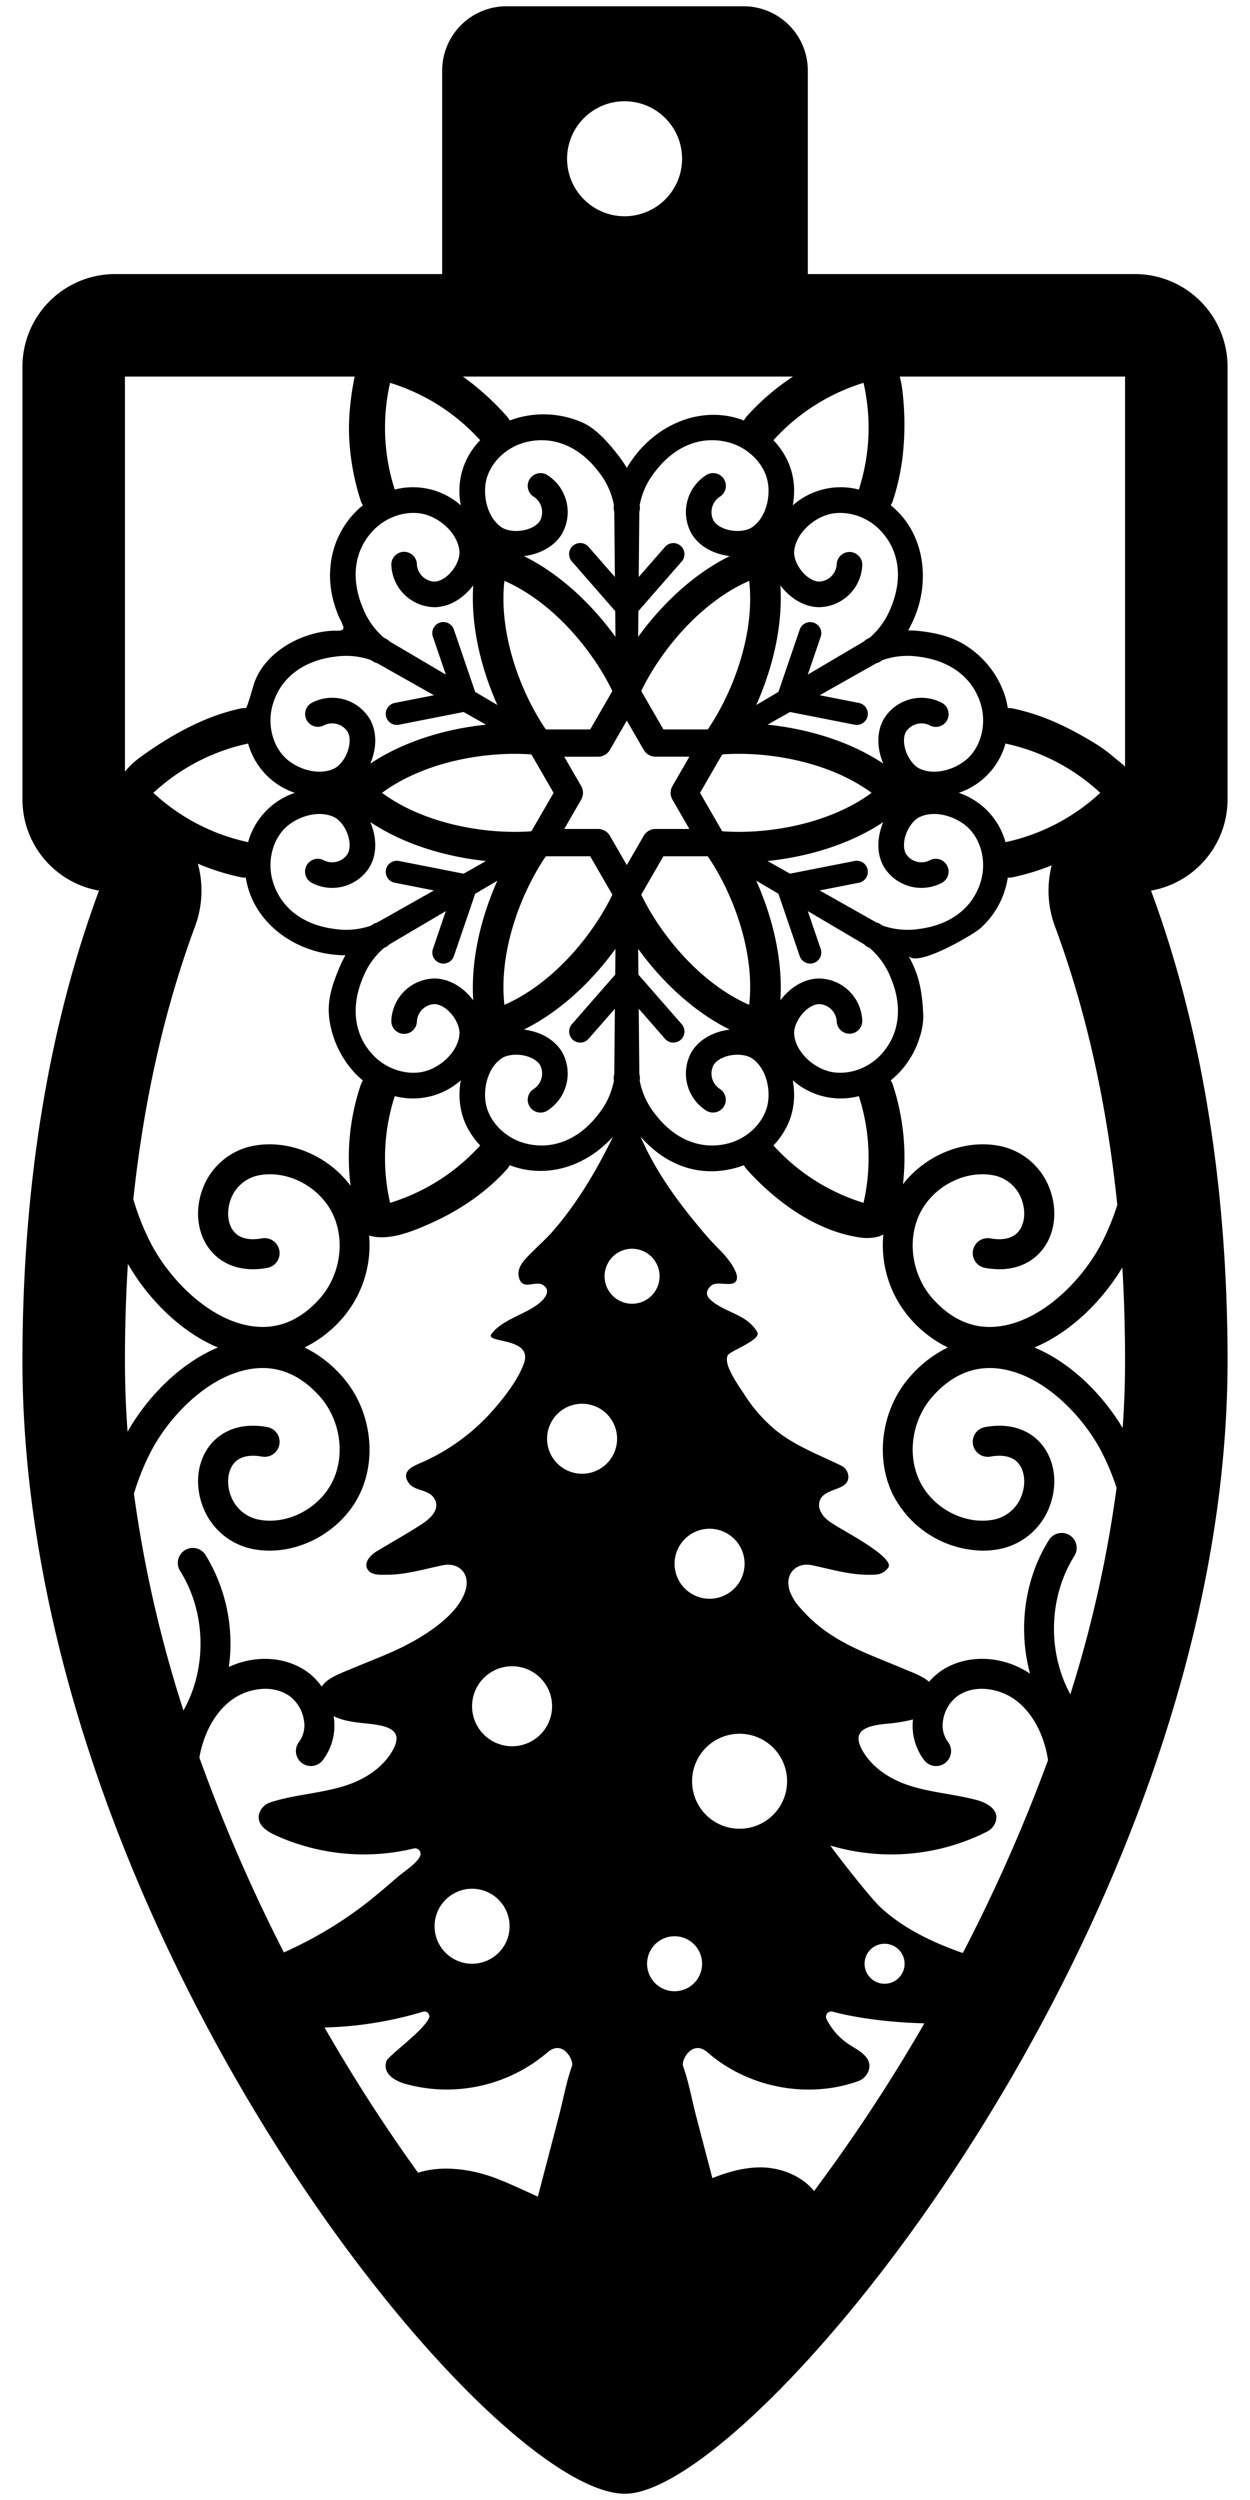 <svg id="Слой_1" data-name="Слой 1" xmlns="http://www.w3.org/2000/svg" viewBox="0 0 500 1000"><title>Flags light bulbs</title><path d="M491.025,319.746V146.703a37.081,37.081,0,0,0-37.081-37.081H323.131V28.25A25.75,25.75,0,0,0,297.381,2.5H202.619a25.75,25.75,0,0,0-25.75,25.75v81.372H46.056A37.081,37.081,0,0,0,8.975,146.703V319.746a37.083,37.083,0,0,0,30.617,36.508C20.102,408.794,8.975,472.004,8.975,544.291c0,225.27,185.404,453.209,241.025,453.209,51.501,0,241.025-227.939,241.025-453.209,0-72.287-11.126-135.497-30.617-188.037A37.083,37.083,0,0,0,491.025,319.746ZM394.034,507.158c12.729,2.3,19.589-3.283,22.546-6.813,5.345-6.385,6.625-15.85,3.341-24.701a26.997,26.997,0,0,0-21.138-17.461c-13.907-2.289-28.847,4.176-37.603,15.523a93.505,93.505,0,0,0-4.033-39.757,7.161,7.161,0,0,0-.875-1.776,32.807,32.807,0,0,0,2.825-2.535,35.447,35.447,0,0,0,8.75-14.632,27.502,27.502,0,0,0,1.468-8.537c-.233-6.486-.942-12.965-3.439-18.988a51.161,51.161,0,0,0-2.581-5.349c2.974,5.327,25.56-8.108,28.517-10.525a34.002,34.002,0,0,0,11.3-20.578,7.156,7.156,0,0,0,1.984-.13,92.608,92.608,0,0,0,15.583-4.758,40.996,40.996,0,0,0,1.289,24.374c12.463,33.596,20.79,70.919,24.949,111.449a97.388,97.388,0,0,1-6.125,14.991c-7.455,14.58-23.502,31.309-41.117,33.583-9.935,1.284-18.869-2.43-26.563-11.033-8.193-9.164-10.388-23.042-5.336-33.748,5.121-10.853,17.614-17.623,29.058-15.732a15.027,15.027,0,0,1,11.836,9.795c1.735,4.675,1.216,9.828-1.291,12.822-2.846,3.398-7.668,3.349-11.212,2.709a6,6,0,1,0-2.133,11.809Zm-76.926-75.031a28.923,28.923,0,0,0,26.432,6.324,80.431,80.431,0,0,1,1.871,42.688A80.452,80.452,0,0,1,309.375,458.177a30.262,30.262,0,0,0,6.884-11.303,28.575,28.575,0,0,0,1.382-8.964A32.289,32.289,0,0,0,317.107,432.128Zm15.258-3.394c-6.651-1.363-14.144-7.744-14.699-15.07-.182-2.502,1.24-5.901,3.558-8.456,1.989-2.193,4.396-3.528,6.439-3.572a7.367,7.367,0,0,1,7.016,6.817,5.119,5.119,0,0,0,10.237-.035v-.036a17.572,17.572,0,0,0-17.476-16.981c-4.943.108-9.844,2.569-13.799,6.929q-.793.874-1.494,1.804c.11-1.676.169-3.361.169-5.053,0-14.687-4.008-29.826-9.824-42.809l8.877,5.238,8.515,24.923a4.436,4.436,0,1,0,8.396-2.868l-5.168-15.126L345.637,377.727a5.098,5.098,0,0,0,1.535,1.137c.221.106.447.204.671.305a30.453,30.453,0,0,1,8.576,12.231c4.898,11.816,3.221,23.13-4.6,31.039C346.682,427.632,339.046,430.103,332.365,428.734Zm-76.628.892-.248-26.144L266.005,415.52a4.436,4.436,0,1,0,6.682-5.837l-17.327-19.836-.098-10.31c9.297,12.86,22.044,25.102,36.628,32.295q-1.156.142-2.312.392c-5.755,1.245-10.337,4.259-12.901,8.486a17.57,17.57,0,0,0,5.968,23.625,5.119,5.119,0,0,0,5.181-8.83,7.368,7.368,0,0,1-2.397-9.485c1.06-1.747,3.421-3.165,6.315-3.791,3.371-.729,7.028-.269,9.101,1.147,6.068,4.144,7.848,13.822,5.703,20.264-2.155,6.471-8.113,11.849-15.179,13.7-10.759,2.82-21.394-1.385-29.179-11.536a30.443,30.443,0,0,1-6.304-13.542c.024-.244.053-.489.071-.733.01-.131.015-.261.015-.391A5.082,5.082,0,0,0,255.737,429.625Zm-26.556-13.683a4.436,4.436,0,0,0,6.259-.423L245.955,403.481l-.247,26.15a5.099,5.099,0,0,0-.217,1.898c.018.245.047.49.071.735a30.443,30.443,0,0,1-6.305,13.541c-7.785,10.15-18.42,14.355-29.18,11.536-7.065-1.852-13.024-7.23-15.179-13.701-2.145-6.438-.366-16.12,5.703-20.264,2.072-1.416,5.729-1.876,9.101-1.147,2.893.626,5.254,2.043,6.313,3.791a7.367,7.367,0,0,1-2.396,9.485,5.118,5.118,0,1,0,5.181,8.829,17.57,17.57,0,0,0,5.967-23.624c-2.565-4.227-7.146-7.241-12.901-8.487q-1.155-.25-2.312-.392c14.584-7.193,27.33-19.435,36.627-32.294l-.098,10.31-17.326,19.836A4.435,4.435,0,0,0,229.18,415.943Zm-43.994,30.933A30.26,30.26,0,0,0,192.069,458.177a80.445,80.445,0,0,1-36.034,22.964,80.444,80.444,0,0,1,1.87-42.688,28.92,28.92,0,0,0,26.427-6.321A30.325,30.325,0,0,0,185.186,446.875Zm4.114-46.732c-.469-.622-.966-1.228-1.497-1.813-3.956-4.36-8.856-6.821-13.799-6.929a17.571,17.571,0,0,0-17.476,16.981l-0.0.036a5.118,5.118,0,0,0,10.237.035,7.368,7.368,0,0,1,7.017-6.817c2.043.044,4.45,1.379,6.439,3.572,2.318,2.554,3.745,5.959,3.558,8.456-.555,7.327-8.048,13.708-14.698,15.071-6.682,1.369-14.318-1.102-19.454-6.295-7.821-7.909-9.498-19.221-4.6-31.039a30.438,30.438,0,0,1,8.576-12.231c.224-.101.449-.199.67-.305a5.076,5.076,0,0,0,1.511-1.123l22.547-13.303-5.168,15.126a4.436,4.436,0,0,0,8.396,2.868L190.073,357.51l8.88-5.239C192.465,366.752,188.236,383.914,189.3,400.143Zm-49.064,74.199c-8.681-11.736-23.907-18.486-38.077-16.16a27,27,0,0,0-21.138,17.462c-3.285,8.852-2.004,18.316,3.341,24.701,2.957,3.531,9.818,9.116,22.545,6.813a6,6,0,0,0-2.133-11.809c-3.543.64-8.367.69-11.212-2.709-2.507-2.994-3.026-8.147-1.291-12.822a15.029,15.029,0,0,1,11.836-9.795c11.448-1.886,23.937,4.881,29.057,15.732,5.052,10.706,2.858,24.584-5.336,33.748-7.693,8.605-16.634,12.317-26.562,11.033-17.615-2.274-33.662-19.003-41.117-33.583a97.916,97.916,0,0,1-6.819-17.288c4.236-39.641,12.477-76.193,24.704-109.152a40.988,40.988,0,0,0,1.095-25.066c.59.252,1.18.512,1.77.749a92.525,92.525,0,0,0,15.451,4.702,7.157,7.157,0,0,0,1.975.131,32.751,32.751,0,0,0,.783,3.714c4.096,14.959,18.162,24.984,33.12,26.948a51.127,51.127,0,0,0,5.924.44,51.09,51.09,0,0,0-2.581,5.35c-3.048,7.356-5.075,13.791-3.572,21.818a39.492,39.492,0,0,0,10.35,20.34,32.782,32.782,0,0,0,2.825,2.535,7.156,7.156,0,0,0-.874,1.776A90.863,90.863,0,0,0,140.235,474.342Zm14.149-187.949a4.436,4.436,0,0,0,5.209,3.495l25.84-5.087,8.977,5.07c-15.784,1.622-32.759,6.54-46.28,15.573q.454-1.073.817-2.2c1.799-5.606,1.479-11.082-.898-15.416a17.571,17.571,0,0,0-23.443-6.645,5.119,5.119,0,0,0,5.056,8.902,7.367,7.367,0,0,1,9.412,2.667c.983,1.792,1.03,4.544.126,7.364-1.054,3.284-3.282,6.221-5.544,7.308-6.623,3.183-15.896-.116-20.401-5.193-4.526-5.102-6.205-12.951-4.276-19.995,2.938-10.728,11.897-17.836,24.58-19.503a30.447,30.447,0,0,1,14.873,1.308c.202.145.401.293.606.433a5.097,5.097,0,0,0,1.752.76l22.77,12.86-15.682,3.087A4.434,4.434,0,0,0,154.384,286.393Zm91.322-81.751.247,26.154-10.516-12.039a4.436,4.436,0,1,0-6.682,5.836l17.327,19.836.098,10.311c-9.297-12.859-22.044-25.101-36.628-32.294q1.156-.143,2.314-.392c5.755-1.245,10.336-4.259,12.9-8.486a17.569,17.569,0,0,0-5.968-23.624,5.118,5.118,0,1,0-5.181,8.829,7.368,7.368,0,0,1,2.396,9.486c-1.06,1.748-3.42,3.165-6.314,3.791-3.371.73-7.028.269-9.101-1.146-6.068-4.145-7.848-13.824-5.704-20.265,2.155-6.471,8.113-11.849,15.179-13.7,10.76-2.819,21.395,1.385,29.18,11.536a30.443,30.443,0,0,1,6.305,13.539c-.025.245-.053.49-.071.735A5.089,5.089,0,0,0,245.706,204.642Zm-.838,71.597c-.008.105-.006.211-.007.317l-8.785,15.217h-17.571c-.092-.052-.183-.106-.277-.152-10.338-15.28-18.795-38.594-16.464-59.278C220.843,240.666,236.805,259.647,244.869,276.239Zm-32.491,25.52c.086.058.177.109.267.162l8.786,15.219-8.786,15.217c-.09.053-.181.104-.268.163-18.401,1.314-42.822-3.019-59.569-15.38C169.555,304.777,193.976,300.444,212.377,301.758Zm23.699,40.747,8.786,15.218c.001.105-0.0.21.007.314-8.063,16.592-24.026,35.575-43.105,43.897-2.332-20.683,6.127-44,16.464-59.278.094-.046.185-.1.276-.151ZM157.88,353.094l15.684,3.087-22.771,12.861a5.095,5.095,0,0,0-1.753.76c-.203.138-.4.285-.6.429a30.439,30.439,0,0,1-14.879,1.31c-12.683-1.666-21.642-8.775-24.58-19.503-1.93-7.045-.251-14.893,4.276-19.995,4.505-5.077,13.778-8.376,20.401-5.193,2.262,1.087,4.489,4.024,5.544,7.309.903,2.82.857,5.572-.126,7.363a7.367,7.367,0,0,1-9.412,2.667,5.118,5.118,0,0,0-5.057,8.901,17.57,17.57,0,0,0,23.444-6.644c2.378-4.335,2.698-9.809.898-15.416q-.361-1.126-.817-2.199c13.521,9.034,30.497,13.952,46.282,15.573l-8.977,5.071-25.841-5.087a4.436,4.436,0,0,0-1.714,8.705Zm-39.945-35.956A28.922,28.922,0,0,0,99.252,336.863a80.443,80.443,0,0,1-37.903-19.724,80.443,80.443,0,0,1,37.903-19.724,28.923,28.923,0,0,0,18.683,19.724Zm126.022,17.177c-.026-.044-.056-.084-.083-.128-.056-.091-.113-.181-.174-.269-.051-.073-.104-.142-.158-.211-.052-.068-.104-.135-.16-.2-.067-.078-.136-.153-.206-.227-.049-.052-.098-.103-.149-.152-.078-.076-.158-.148-.24-.218-.051-.044-.103-.088-.156-.13-.083-.066-.167-.128-.253-.189-.06-.043-.121-.085-.183-.125-.081-.052-.162-.102-.246-.149-.074-.042-.148-.084-.224-.123-.075-.039-.151-.075-.228-.11-.087-.04-.174-.077-.263-.113-.072-.028-.145-.054-.219-.08-.094-.032-.187-.063-.283-.09-.077-.022-.154-.041-.231-.06-.091-.022-.183-.043-.276-.06-.092-.017-.183-.03-.276-.042-.08-.011-.16-.022-.241-.029-.113-.01-.226-.014-.339-.017-.047-.001-.093-.007-.14-.007H225.698l6.765-11.718.006-.013a5.411,5.411,0,0,0,.244-.495c.024-.054.055-.106.077-.16.034-.084.057-.172.087-.258a5.424,5.424,0,0,0,.319-1.799l-0-.005 0-.005a5.423,5.423,0,0,0-.318-1.798c-.03-.086-.053-.175-.087-.259-.022-.054-.053-.106-.077-.16a5.474,5.474,0,0,0-.244-.495l-.006-.013-6.766-11.718h13.531c.047,0,.093-.006.14-.007.113-.003.226-.007.338-.017.082-.007.162-.018.243-.029.091-.012.183-.025.273-.042.094-.017.187-.039.28-.061.076-.018.152-.037.227-.059.097-.028.193-.059.288-.092.072-.025.143-.051.214-.079.091-.036.179-.074.267-.115.075-.034.149-.07.223-.107.078-.04.155-.083.231-.127.081-.046.16-.094.238-.145.065-.042.129-.086.192-.131.083-.059.165-.119.245-.183.056-.044.11-.091.165-.138.079-.068.156-.137.232-.21.054-.052.106-.107.158-.161.067-.071.134-.143.198-.218.058-.068.114-.139.169-.211.051-.066.101-.131.149-.2.064-.092.124-.187.183-.282.025-.04.053-.077.077-.118l6.765-11.718,6.765,11.718c.028.048.061.091.09.138.053.086.107.172.165.255.053.076.109.149.166.221.05.064.099.128.152.19.069.081.14.158.213.234.047.049.094.098.143.146.08.078.162.151.245.223.05.043.1.085.151.126.084.067.17.13.257.192.059.042.119.083.18.123.082.053.165.103.249.151q.11.063.222.121c.076.039.153.076.231.111.086.04.173.077.261.112.073.029.146.055.22.081.093.032.187.063.283.09.077.022.154.041.231.06.092.022.183.043.277.06.091.017.183.03.275.042.08.011.16.022.242.029.112.01.225.014.338.017.047.001.093.007.14.007h13.53L268.98,314.408c-.025.042-.043.087-.066.13-.053.097-.104.194-.151.294-.036.077-.068.155-.1.233-.034.082-.067.164-.097.248-.033.094-.062.187-.09.281-.021.072-.042.145-.061.217-.025.101-.047.202-.066.304-.014.072-.027.143-.038.215-.015.099-.026.198-.036.298-.008.079-.014.159-.018.238-.004.091-.006.181-.006.271s.002.18.006.271c.004.08.01.159.018.238.009.1.021.199.036.298.011.072.024.144.038.215.019.102.041.202.066.303.018.073.039.145.061.217.028.094.057.188.09.281.03.084.063.166.097.248.032.078.064.156.1.233.047.1.098.197.151.294.023.043.042.087.066.13l6.765,11.718H262.215c-.047,0-.093.006-.14.007-.113.003-.226.007-.338.017-.082.007-.161.018-.242.029-.092.012-.184.025-.275.042-.094.017-.185.038-.277.06-.078.019-.155.038-.231.06-.096.027-.19.058-.283.09-.073.026-.146.052-.219.08-.089.035-.176.073-.262.112-.078.035-.154.072-.23.111-.075.039-.149.08-.222.122-.084.048-.167.098-.249.151-.061.039-.12.08-.179.122-.088.062-.173.125-.258.193-.051.041-.101.083-.151.126-.084.072-.166.146-.245.223-.049.047-.096.096-.143.146-.073.076-.144.153-.213.234-.052.062-.102.126-.152.19-.056.073-.113.145-.166.221-.058.083-.111.169-.165.255-.029.047-.062.09-.09.138L250.722,346.033Zm28.306-115.981a4.436,4.436,0,0,0-6.259.423l-10.516,12.04.247-26.144a5.088,5.088,0,0,0,.233-1.516c0-.13-.005-.26-.015-.391-.018-.245-.047-.491-.071-.736a30.45,30.45,0,0,1,6.304-13.539c7.785-10.15,18.421-14.355,29.181-11.536,7.065,1.851,13.023,7.228,15.178,13.701,2.146,6.438.365,16.12-5.702,20.264-2.073,1.415-5.731,1.876-9.102,1.146-2.893-.626-5.254-2.043-6.314-3.791a7.37,7.37,0,0,1,2.396-9.486,5.118,5.118,0,1,0-5.181-8.829,17.571,17.571,0,0,0-5.967,23.625c2.564,4.227,7.145,7.241,12.9,8.486q1.156.25,2.314.392c-14.584,7.194-27.331,19.436-36.627,32.296l.097-10.31L272.686,224.593a4.434,4.434,0,0,0-.423-6.259Zm81.131,128.112a17.569,17.569,0,0,0,23.443,6.644,5.118,5.118,0,1,0-5.056-8.901,7.368,7.368,0,0,1-9.412-2.667c-.983-1.792-1.03-4.545-.126-7.364,1.054-3.284,3.282-6.222,5.543-7.308,6.623-3.183,15.896.116,20.401,5.193,4.526,5.102,6.206,12.951,4.275,19.996-2.937,10.728-11.896,17.836-24.579,19.503a30.445,30.445,0,0,1-14.88-1.311c-.199-.144-.397-.29-.6-.428a5.09,5.09,0,0,0-1.752-.761l-22.77-12.861,15.684-3.088a4.438,4.438,0,0,0,3.58-4.348,4.483,4.483,0,0,0-.084-.862,4.437,4.437,0,0,0-5.209-3.496l-25.841,5.088-8.977-5.07c15.785-1.622,32.76-6.54,46.281-15.574q-.454,1.073-.817,2.2C350.698,336.636,351.017,342.113,353.394,346.447ZM289.066,332.519c-.086-.058-.178-.109-.267-.162l-8.786-15.218,8.786-15.218c.09-.054.182-.105.269-.164,18.4-1.313,42.821,3.019,59.569,15.381C331.888,329.5,307.467,333.833,289.066,332.519Zm10.613,69.416c-19.086-8.325-35.054-27.319-43.114-43.916.007-.1.018-.2.019-.301l8.783-15.214h17.571c.092.052.182.105.276.151C293.553,357.935,302.012,381.25,299.68,401.934Zm-34.312-110.162-8.784-15.214c-.001-.1-.012-.199-.019-.299,8.06-16.596,24.027-35.591,43.114-43.917,2.333,20.684-6.126,43.999-16.463,59.278-.095.046-.186.1-.278.152ZM402.19,336.863a28.914,28.914,0,0,0-18.681-19.725,28.914,28.914,0,0,0,18.681-19.725A80.447,80.447,0,0,1,440.096,317.137,80.444,80.444,0,0,1,402.19,336.863ZM388.188,302.231c-4.505,5.078-13.778,8.377-20.401,5.194-2.262-1.088-4.49-4.024-5.544-7.308-.904-2.817-.859-5.572.126-7.364a7.369,7.369,0,0,1,9.412-2.668,5.118,5.118,0,1,0,5.056-8.9,17.57,17.57,0,0,0-23.443,6.644c-2.378,4.334-2.699,9.808-.899,15.416q.361,1.125.817,2.199c-13.521-9.033-30.495-13.951-46.28-15.573L316.01,284.8l25.84,5.087a4.436,4.436,0,0,0,5.209-3.496,4.483,4.483,0,0,0,.084-.862,4.438,4.438,0,0,0-3.58-4.348l-15.683-3.087,22.771-12.862a5.096,5.096,0,0,0,1.751-.76c.202-.138.4-.285.599-.428a30.439,30.439,0,0,1,14.88-1.311c12.683,1.666,21.643,8.774,24.581,19.502C394.394,289.283,392.714,297.13,388.188,302.231Zm-31.772-59.356a30.435,30.435,0,0,1-8.574,12.23c-.224.101-.45.199-.671.305a5.093,5.093,0,0,0-1.536,1.138l-22.522,13.289,5.168-15.125a4.436,4.436,0,1,0-8.396-2.869l-8.515,24.924-8.876,5.237c5.816-12.982,9.823-28.12,9.823-42.807,0-1.693-.06-3.379-.17-5.056q.701.929,1.494,1.805c3.956,4.361,8.856,6.821,13.798,6.928A17.57,17.57,0,0,0,344.915,225.894v-.036a5.119,5.119,0,0,0-10.237-.035,7.366,7.366,0,0,1-7.016,6.818c-2.043-.044-4.45-1.379-6.439-3.572-2.317-2.555-3.738-5.955-3.558-8.455.554-7.327,8.047-13.709,14.698-15.071,6.682-1.369,14.318,1.101,19.454,6.295C359.638,219.745,361.315,231.056,356.416,242.875Zm-11.01-89.74a80.445,80.445,0,0,1-1.869,42.688,28.919,28.919,0,0,0-26.432,6.325,32.284,32.284,0,0,0,.534-5.781,28.575,28.575,0,0,0-1.383-8.965,30.26,30.26,0,0,0-6.884-11.304A80.45,80.45,0,0,1,345.406,153.136ZM249.833,40.5a23,23,0,1,1-23,23A23,23,0,0,1,249.833,40.5Zm67.371,110.122a94.814,94.814,0,0,0-18.534,15.945,7.153,7.153,0,0,0-1.101,1.645,32.881,32.881,0,0,0-3.608-1.179c-15.104-3.959-30.649,3.146-39.899,15.21a51.157,51.157,0,0,0-3.342,4.91,51.146,51.146,0,0,0-3.342-4.91c-3.524-4.596-8.529-10.389-13.796-12.955a38.592,38.592,0,0,0-26.102-2.253,32.799,32.799,0,0,0-3.603,1.177,7.158,7.158,0,0,0-1.106-1.643,105.26,105.26,0,0,0-17.617-15.946ZM156.034,153.138a80.446,80.446,0,0,1,36.034,22.963,28.91,28.91,0,0,0-7.737,26.044,28.919,28.919,0,0,0-26.427-6.32A80.446,80.446,0,0,1,156.034,153.138Zm13.045,52.406c6.65,1.362,14.143,7.744,14.698,15.07.188,2.513-1.24,5.901-3.558,8.456-1.989,2.193-4.396,3.528-6.439,3.573a7.368,7.368,0,0,1-7.017-6.818,5.118,5.118,0,0,0-10.237.035l0.0.037A17.571,17.571,0,0,0,174.003,242.877c4.943-.107,9.843-2.569,13.799-6.93.53-.584,1.027-1.19,1.496-1.811-1.064,16.228,3.165,33.387,9.654,47.869l-8.88-5.239-8.515-24.921a4.436,4.436,0,1,0-8.395,2.869l5.167,15.124-22.546-13.302a5.077,5.077,0,0,0-1.511-1.123c-.223-.107-.452-.207-.678-.309A30.457,30.457,0,0,1,145.025,242.877c-4.899-11.818-3.222-23.131,4.6-31.038C154.761,206.645,162.397,204.175,169.079,205.544ZM49.975,150.622h91.894c-.243,1.148-.457,2.323-.67,3.501q-.606,3.349-.967,6.736a88.991,88.991,0,0,0-.61,12.943,96.99,96.99,0,0,0,4.675,26.527,7.154,7.154,0,0,0,.874,1.776,32.787,32.787,0,0,0-2.825,2.535,35.513,35.513,0,0,0-9.812,19.242c-1.304,8.037-.108,15.335,3.034,22.915a27.672,27.672,0,0,1,1.751,3.796c.496,2.151-2.326,1.621-4.026,1.689-12.797.51-27.593,8.619-31.762,21.419-.265.814-2.705,9.642-3.207,9.547a7.148,7.148,0,0,0-1.975.131c-9.952,2.094-19.349,6.323-28.073,11.478-4.319,2.552-8.493,5.347-12.549,8.298a33.854,33.854,0,0,0-5.752,5.468Zm0,393.669q0-19.801,1.182-38.753c7.66,13.41,20.63,27.033,36.007,33.457-15.465,6.46-28.493,20.202-36.135,33.686C50.344,563.292,49.975,553.821,49.975,544.291Zm3.603,53.18a97.734,97.734,0,0,1,6.571-16.436c7.455-14.579,23.502-31.308,41.116-33.583,9.932-1.275,18.87,2.43,26.563,11.034,8.194,9.164,10.388,23.042,5.336,33.748-5.121,10.852-17.613,17.617-29.058,15.731a15.026,15.026,0,0,1-11.835-9.794c-1.735-4.675-1.216-9.828,1.291-12.823,2.846-3.398,7.667-3.35,11.212-2.709a6,6,0,0,0,2.133-11.809c-12.726-2.301-19.589,3.283-22.545,6.814-5.346,6.385-6.625,15.85-3.34,24.702a26.997,26.997,0,0,0,21.138,17.459c16.538,2.723,34.534-6.93,41.858-22.451,7.05-14.941,4.072-34.214-7.243-46.867a47.668,47.668,0,0,0-14.956-11.495A47.666,47.666,0,0,0,136.773,527.502a44.599,44.599,0,0,0,10.862-33.315c.113.04.219.089.337.122,7.763,2.153,17.261-1.859,24.329-5.004,11.317-5.038,22.182-12.341,30.473-21.595a7.171,7.171,0,0,0,1.106-1.643,32.849,32.849,0,0,0,3.603,1.177c14.158,3.711,28.33-2.076,37.757-12.631-6.655,13.602-14.3,26.671-24.376,38.17-2.475,2.824-5.447,5.435-8.138,8.155-2.545,2.572-6.121,5.792-5.194,9.837,1.33,5.802,6.467,1.298,9.581,3.178,3.379,2.046,1.081,5.223-1.149,7.103-5.663,4.772-15.021,6.628-19.392,12.564-2.841,3.859,17.079,1.015,12.917,11.982-2.438,6.423-7.281,12.697-11.722,17.852a82.109,82.109,0,0,1-28.2,21.145c-3.456,1.566-9.518,3.405-6.183,8.454,2.286,3.461,7.977,2.58,10.26,6.237,2.907,4.656-2.065,8.561-5.61,10.816-5.67,3.608-11.552,6.922-17.307,10.394-2.302,1.388-5.56,4.472-3.575,7.44,1.523,2.277,5.242,1.96,7.599,1.961,7.669.002,14.956-2.303,22.406-3.793,6.387-1.344,11.16,3.451,8.983,10.251-2.698,8.428-12.305,15.198-19.586,19.462-8.277,4.848-17.38,8.042-26.18,11.776l-.26.11c-3.582,1.524-9.166,3.395-11.431,6.927a25.192,25.192,0,0,0-6.16-6.156c-8.674-6.003-20.699-6.482-30.987-1.694a67.814,67.814,0,0,0-9.323-44.789,6,6,0,1,0-10.159,6.387c10.382,16.515,10.879,38.832,1.33,55.831A502.84,502.84,0,0,1,53.578,597.471ZM188.833,682.5a16,16,0,1,1,16,16A16,16,0,0,1,188.833,682.5Zm15,88a15,15,0,1,1-15-15A15,15,0,0,1,203.833,770.5ZM79.756,703.031l.005-.035c1.735-10.009,6.54-18.475,13.182-23.227,6.063-4.336,15.824-6.22,22.752-1.425a14.908,14.908,0,0,1,5.874,9.777,11.108,11.108,0,0,1-1.939,8.611,6,6,0,0,0,9.473,7.367,22.937,22.937,0,0,0,4.35-17.623c4.399,2.233,10.371,2.595,14.613,3.082,7.212.827,13.493,2.547,9.06,10.483-3.9,6.982-10.987,11.551-18.422,14.032-9.877,3.296-20.518,3.644-30.455,6.833a6.85,6.85,0,0,0-4.429,4.16c-1.549,4.426,2.481,7.229,6.053,8.892a85.261,85.261,0,0,0,55.652,5.438,2.206,2.206,0,0,1,2.521,3.029,4.801,4.801,0,0,1-.306.629c-1.94,2.91-5.707,5.247-8.391,7.501-7.82,6.566-20.877,19.202-45.786,30.417A662.859,662.859,0,0,1,79.756,703.031ZM228.806,826.385c-2.291,6.402-3.51,13.427-5.231,20.009q-4.217,16.127-8.434,32.255c-5.41-2.411-10.785-5.012-16.234-7.135-9.906-3.858-21.981-5.579-31.67-2.411-10.552-14.639-20.844-30.246-30.485-46.295-2.214-3.686-4.534-7.633-6.929-11.809a148.822,148.822,0,0,0,39.37-6.314,1.94,1.94,0,0,1,2.372,2.625c-2.551,5.362-16.285,14.972-16.992,17.142-1.647,5.053,3.34,7.883,7.603,9.11a62.003,62.003,0,0,0,56.804-12.594C225.179,815.568,229.593,824.186,228.806,826.385ZM232.833,589.5a14,14,0,1,1,14-14A14,14,0,0,1,232.833,589.5Zm9-79a11,11,0,1,1,11,11A11,11,0,0,1,241.833,510.5Zm17,275a11,11,0,1,1,11,11A11,11,0,0,1,258.833,785.5Zm25-146a14,14,0,1,1,14-14A14,14,0,0,1,283.833,639.5Zm31,73a19,19,0,1,1-19-19A19,19,0,0,1,314.833,712.5ZM362.473,821.653c-11.559,19.108-24.068,37.657-36.85,54.767-4.992-6.237-13.727-9.6-21.955-9.465-6.466.106-12.687,1.884-18.726,4.294q-3.249-12.428-6.499-24.855c-1.721-6.582-2.939-13.607-5.231-20.009-.787-2.199,3.627-10.817,9.826-5.418,16.132,14.049,39.956,18.725,60.151,11.517a6.815,6.815,0,0,0,4.445-4.892c1.023-4.803-4.033-7.282-7.781-9.664a25.991,25.991,0,0,1-9.245-10.302,2.112,2.112,0,0,1,2.455-2.957c9.651,2.604,23.405,4.362,36.685,4.662C367.231,813.697,364.795,817.815,362.473,821.653ZM345.833,785.5a8,8,0,1,1,8,8A8,8,0,0,1,345.833,785.5Zm39.299-4.297c-12.177-4.249-23.932-9.851-33.127-18.479-4.498-4.221-20.276-24.638-19.796-24.493a85.055,85.055,0,0,0,62.514-5.527,6.88,6.88,0,0,0,3.595-4.193c1.337-4.812-3.663-7.465-7.863-8.563-8.962-2.342-18.354-2.941-27.141-5.873-7.435-2.481-14.522-7.05-18.422-14.032-4.433-7.936,1.848-9.656,9.06-10.483a67.357,67.357,0,0,0,11.238-1.774,22.737,22.737,0,0,0,4.507,16.315,6,6,0,0,0,9.473-7.367,11.11,11.11,0,0,1-1.938-8.611,14.906,14.906,0,0,1,5.875-9.777c6.927-4.793,16.689-2.911,22.751,1.425,6.642,4.752,11.447,13.218,13.182,23.227.062.357.112.715.166,1.073A667.061,667.061,0,0,1,385.132,781.203Zm43.008-103.485c-9.264-16.936-8.674-38.982,1.607-55.337a6,6,0,1,0-10.159-6.387c-9.849,15.669-12.402,35.618-7.575,53.469-11.13-7.49-25.682-7.943-35.734-.986a24.623,24.623,0,0,0-4.655,4.226c-2.705-2.336-6.854-3.777-9.719-4.997-15.735-6.697-29.883-10.873-41.604-24.319a20.631,20.631,0,0,1-4.423-7.029c-2.177-6.801,2.597-11.596,8.983-10.251,8.619,1.814,16.147,4.251,25.159,3.749a6.63,6.63,0,0,0,5.249-2.749c2.837-3.732-15.341-13.438-20.706-16.708-2.52-1.536-5.125-3.148-6.388-5.965a5.839,5.839,0,0,1-.49-3.226c.935-6.297,11.167-4.473,11.648-10.087a5.044,5.044,0,0,0-2.893-4.884c-9.143-4.486-18.684-7.944-26.607-14.53a60.976,60.976,0,0,1-12.105-13.963c-1.929-2.994-8.776-12.14-6.533-15.746,1.023-1.646,13.393-6.098,11.727-9.097-4.16-7.487-13.599-7.845-19.024-13.294-1.619-1.626-1.531-3.559.644-5.392,2.631-2.217,9.896,1.533,10.245-3.029.232-3.035-4.254-8.6-6.587-10.906-2.742-2.711-5.326-5.577-7.802-8.532-9.664-11.539-18.252-23.402-24.201-37.116,9.584,10.966,22.784,16.54,37.767,12.612a32.828,32.828,0,0,0,3.608-1.179,7.149,7.149,0,0,0,1.102,1.646c11.343,12.653,27.193,24.356,44.375,27.137a19.626,19.626,0,0,0,7.597-.02,10.363,10.363,0,0,0,2.7-1.044A44.603,44.603,0,0,0,364.167,527.502,47.663,47.663,0,0,0,379.12,538.993a47.681,47.681,0,0,0-14.953,11.496c-11.315,12.653-14.293,31.926-7.243,46.867A41.046,41.046,0,0,0,393.12,620.265a34.953,34.953,0,0,0,5.662-.457,26.999,26.999,0,0,0,21.138-17.46c3.285-8.853,2.005-18.317-3.34-24.702-2.957-3.532-9.818-9.111-22.546-6.814a6,6,0,1,0,2.133,11.809c3.545-.639,8.367-.69,11.212,2.71,2.507,2.994,3.026,8.147,1.291,12.822a15.026,15.026,0,0,1-11.836,9.794c-11.446,1.886-23.937-4.88-29.058-15.731-5.052-10.707-2.858-24.584,5.336-33.748,7.694-8.604,16.636-12.309,26.563-11.034,17.615,2.275,33.661,19.004,41.116,33.583a97.191,97.191,0,0,1,5.837,14.099A490.083,490.083,0,0,1,428.14,677.718Zm20.915-106.511c-7.739-13.001-20.376-25.987-35.278-32.212,14.827-6.194,27.413-19.081,35.162-32.017q1.074,18.269,1.086,37.312Q450.025,557.829,449.055,571.207Zm.97-264.592c-1.53-1.354-3.12-2.627-4.35-3.64a63.485,63.485,0,0,0-6.861-5.126c-10.706-6.602-21.251-11.849-33.72-14.471a7.158,7.158,0,0,0-1.983-.131,32.776,32.776,0,0,0-.774-3.716,37.312,37.312,0,0,0-12.188-18.548c-6.295-5.26-12.948-7.35-20.933-8.4a51.12,51.12,0,0,0-5.923-.439,51.117,51.117,0,0,0,2.581-5.35c5.774-13.935,4.151-31.107-6.778-42.157a32.805,32.805,0,0,0-2.825-2.535,7.15,7.15,0,0,0,.875-1.777,92.676,92.676,0,0,0,3.84-17.159,113.855,113.855,0,0,0,.066-26.137,43.834,43.834,0,0,0-1.144-6.409h90.118Z"/></svg>